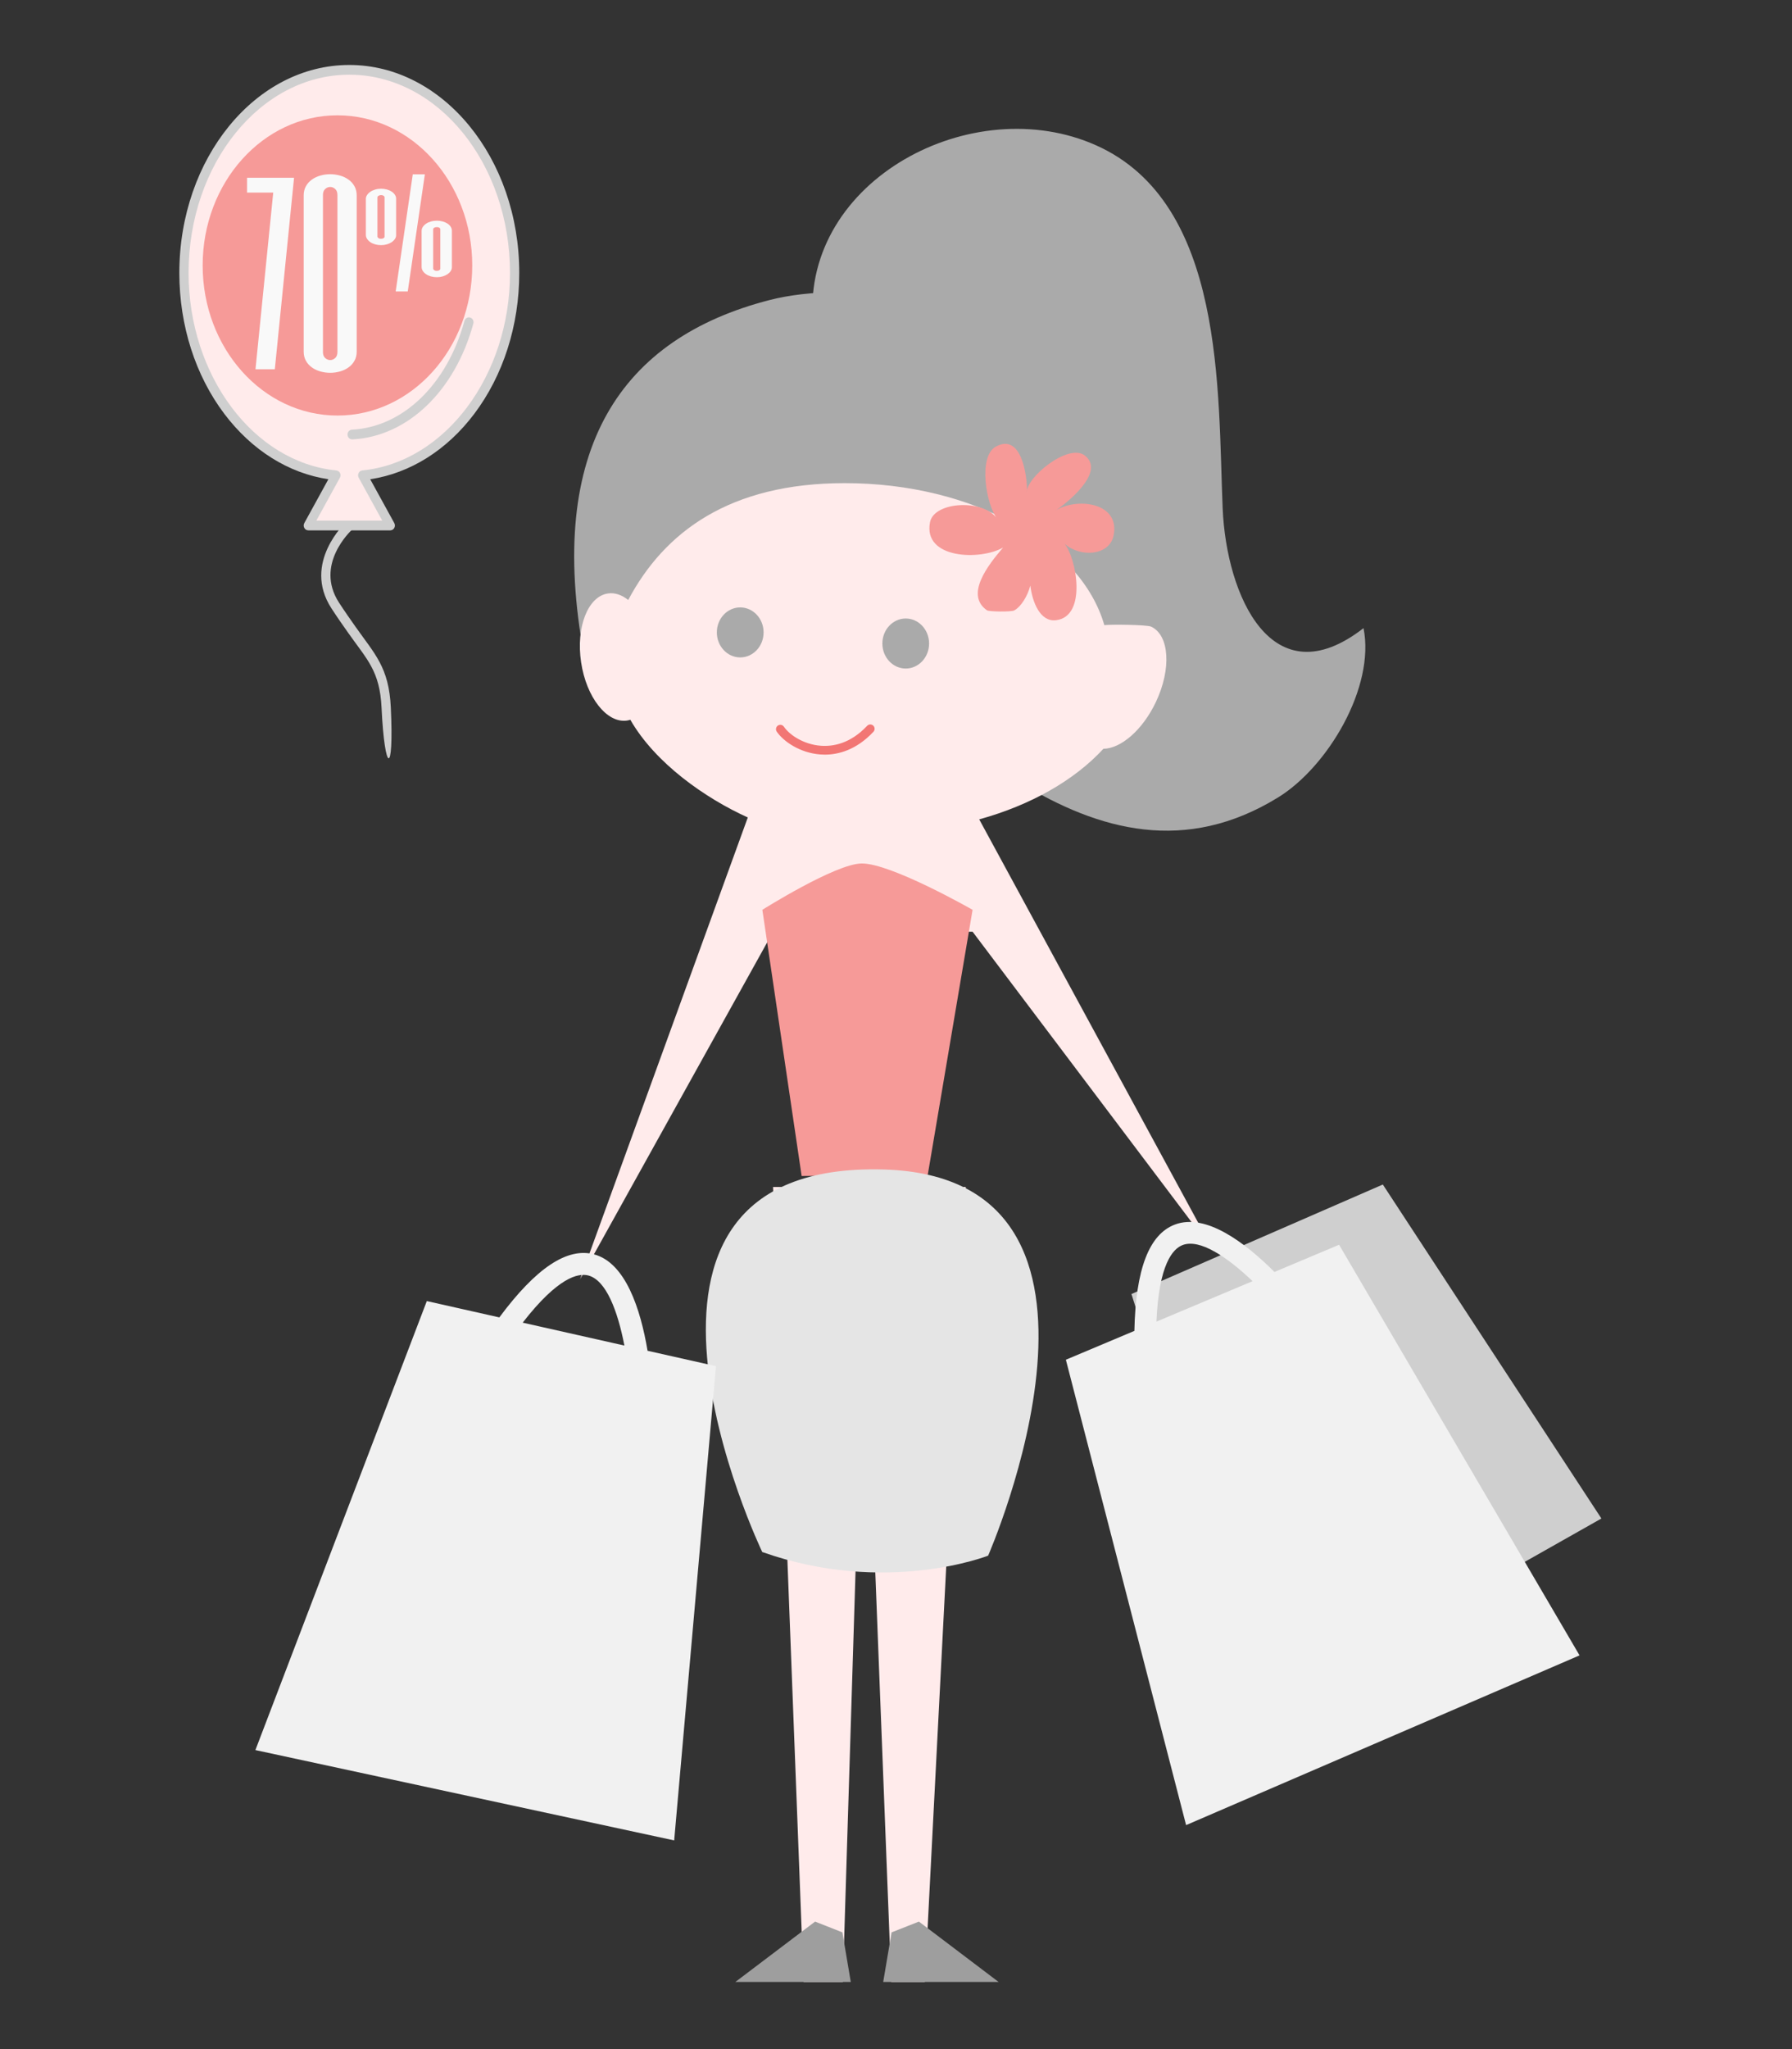 <?xml version="1.0" encoding="UTF-8"?>
<svg width="140px" height="160px" viewBox="0 0 140 160" version="1.1" xmlns="http://www.w3.org/2000/svg" xmlns:xlink="http://www.w3.org/1999/xlink">
    <rect x="0" y="0" width="140" height="160" fill="#333333" stroke="none"/>
    <!-- Generator: Sketch 41.1 (35376) - http://www.bohemiancoding.com/sketch -->
    <title>Shopping</title>
    <desc>Created with Sketch.</desc>
    <defs></defs>
    <g id="Page-1" stroke="none" stroke-width="1" fill="none" fill-rule="evenodd">
        <g id="Shopping" transform="translate(14, 5)">
            <path d="M92.525,44.046 C85.372,49.61 81.807,41.507 81.521,34.698 C81.135,25.532 81.724,10.878 71.66,6.36 C62.016,2.029 48.708,9.025 49.499,20.022 L48.646,42.68 C58.735,50.068 71.446,66.125 85.848,57.268 C89.73,54.881 93.45,48.648 92.525,44.046" id="Fill-41" fill="#AAAAAA"></path>
            <polygon id="Fill-42" fill="#FFEBEB" points="53.521 95.666 55.629 149.758 58.252 149.758 61.451 87.685 46.396 87.685 48.782 149.758 51.846 149.758"></polygon>
            <polygon id="Fill-43" fill="#9E9E9E" points="51.813 145.885 49.679 145.044 43.449 149.758 52.467 149.758"></polygon>
            <polygon id="Fill-44" fill="#9E9E9E" points="57.79 145.044 55.655 145.885 55 149.758 64.017 149.758"></polygon>
            <path d="M70.027,22.989 C63.274,18.273 52.309,16.835 46.119,18.429 C34.557,21.405 28.635,29.976 31.627,46.171 C45.914,44.995 60.503,44.237 74.594,46.561 C77.996,38.189 77.096,27.923 70.027,22.989 Z" id="Fill-45" fill="#AAAAAA"></path>
            <path d="M62.501,58.979 C66.548,57.862 69.944,55.92 72.203,53.468 C73.571,53.451 75.263,52.005 76.298,49.828 C77.532,47.234 77.365,44.592 75.928,43.929 C75.597,43.775 72.664,43.747 72.276,43.815 C70.463,37.5 62.076,32.725 51.996,32.725 C42.996,32.725 37.907,36.535 35.08,41.848 C34.582,41.454 34.04,41.259 33.499,41.339 C31.929,41.566 30.987,43.973 31.399,46.713 C31.807,49.453 33.412,51.491 34.984,51.264 C35.072,51.25 35.159,51.228 35.245,51.202 C37.191,54.603 41.136,57.349 44.422,58.83 L31.32,94.887 L46.413,67.725 L61.983,67.751 L80.844,92.746 L62.501,58.979" id="Fill-46" fill="#FFEBEB"></path>
            <path d="M48.628,86.825 L45.559,66.041 C45.559,66.041 51.243,62.459 53.3,62.422 C55.584,62.384 61.983,66.041 61.983,66.041 L58.482,86.73 L48.628,86.825" id="Fill-47" fill="#F69A98"></path>
            <path d="M45.656,44.38 C45.656,45.458 44.837,46.333 43.83,46.333 C42.822,46.333 42.003,45.458 42.003,44.38 C42.003,43.301 42.822,42.428 43.83,42.428 C44.837,42.428 45.656,43.301 45.656,44.38" id="Fill-48" fill="#AAAAAA"></path>
            <path d="M58.585,45.248 C58.585,46.326 57.768,47.201 56.761,47.201 C55.752,47.201 54.935,46.326 54.935,45.248 C54.935,44.169 55.752,43.295 56.761,43.295 C57.768,43.295 58.585,44.169 58.585,45.248" id="Fill-49" fill="#AAAAAA"></path>
            <path d="M45.551,116.187 C45.551,116.187 30.894,85.627 55.041,86.317 C76.162,86.924 63.197,116.471 63.197,116.471 C63.197,116.471 55.229,119.607 45.551,116.187" id="Fill-50" fill="#E5E5E5"></path>
            <path d="M26.835,98.277 C29.579,94.74 31.173,94.382 31.967,94.595 C33.349,94.964 34.253,97.339 34.781,100.065 L26.835,98.277 Z M19.345,96.592 L5.953,131.651 L38.67,138.704 L41.936,101.674 L36.591,100.473 C36.039,97.204 34.872,93.605 32.409,92.943 C30.319,92.382 27.881,94.001 25.011,97.867 L19.345,96.592 L19.345,96.592 Z" id="Fill-51" fill="#F1F1F1"></path>
            <polyline id="Fill-52" fill="#CFCFCF" points="84.64 128.533 111.11 113.569 94.033 87.491 74.394 96.041 84.64 128.533"></polyline>
            <path d="M76.348,98.196 C76.536,93.719 77.626,92.503 78.396,92.216 C79.736,91.714 81.848,93.124 83.858,95.037 L76.348,98.196 Z M69.271,101.172 L78.664,137.51 L109.402,124.257 L90.617,92.194 L85.567,94.318 C83.224,91.977 80.189,89.722 77.8,90.613 C75.772,91.369 74.723,94.104 74.624,98.92 L69.271,101.172 L69.271,101.172 Z" id="Fill-53" fill="#F1F1F1"></path>
            <path d="M50.437,53.924 C50.311,53.924 50.189,53.918 50.074,53.909 C48.5,53.787 47.213,52.901 46.683,52.128 C46.577,51.973 46.617,51.761 46.771,51.655 C46.925,51.55 47.136,51.588 47.242,51.743 C47.683,52.386 48.774,53.128 50.126,53.231 C51.045,53.3 52.415,53.09 53.744,51.675 C53.872,51.538 54.087,51.532 54.223,51.66 C54.358,51.789 54.365,52.003 54.237,52.14 C52.887,53.577 51.481,53.924 50.437,53.924 Z" id="Shape" fill="#F27674"></path>
            <path d="M68.376,34.921 C69.363,34.294 72.407,31.844 70.749,30.566 C69.448,29.562 66.055,32.373 66.239,33.476 C66.263,32.049 65.764,28.775 63.788,29.881 C62.399,30.66 63.035,34.426 63.926,35.546 C62.924,33.949 58.98,34.123 58.657,35.778 C58.096,38.658 62.592,38.772 64.365,37.756 C63.171,39.145 61.379,41.442 63.104,42.653 C63.273,42.77 65.008,42.784 65.225,42.669 C65.782,42.375 66.283,41.523 66.495,40.724 C66.658,42.047 67.272,43.567 68.489,43.43 C70.967,43.151 70.082,38.527 69.165,37.453 C70.379,38.547 72.65,38.399 72.99,36.852 C73.572,34.207 70.058,33.784 68.376,34.921" id="Fill-66" fill="#F69A98"></path>
            <g id="Ballon">
                <path d="M26.206,16.311 C26.206,7.552 20.422,0.453 13.289,0.453 C6.155,0.453 0.372,7.552 0.372,16.311 C0.372,24.635 5.598,31.456 12.241,32.111 L10.087,36.033 L16.491,36.033 L14.336,32.111 C20.979,31.456 26.206,24.635 26.206,16.311" id="Fill-38" fill="#FFEBEB"></path>
                <path d="M10.713,35.653 L15.865,35.653 L14.023,32.301 C13.961,32.189 13.959,32.052 14.015,31.937 C14.071,31.822 14.18,31.746 14.302,31.733 C20.774,31.095 25.844,24.32 25.844,16.311 C25.844,7.776 20.212,0.833 13.289,0.833 C6.366,0.833 0.733,7.776 0.733,16.311 C0.733,24.32 5.803,31.095 12.275,31.733 C12.398,31.746 12.506,31.822 12.563,31.937 C12.619,32.052 12.616,32.189 12.554,32.301 L10.713,35.653 Z M16.491,36.412 L10.087,36.412 C9.957,36.412 9.838,36.34 9.774,36.223 C9.709,36.105 9.709,35.96 9.774,35.843 L11.654,32.421 C8.542,31.953 5.676,30.159 3.532,27.323 C1.261,24.318 0.011,20.407 0.011,16.311 C0.011,7.357 5.967,0.073 13.289,0.073 C20.61,0.073 26.567,7.357 26.567,16.311 C26.567,20.407 25.316,24.318 23.045,27.323 C20.902,30.159 18.035,31.953 14.923,32.421 L16.804,35.843 C16.869,35.96 16.869,36.105 16.804,36.223 C16.739,36.34 16.62,36.412 16.491,36.412 L16.491,36.412 Z" id="Fill-39" fill="#CFCFCF"></path>
                <path d="M22.894,15.725 C22.894,22.199 18.179,27.447 12.364,27.447 C6.547,27.447 1.833,22.199 1.833,15.725 C1.833,9.252 6.547,4.004 12.364,4.004 C18.179,4.004 22.894,9.252 22.894,15.725" id="Fill-40" fill="#F69A98"></path>
                <path d="M12.361,10.225 C12.361,10.016 12.302,9.859 12.184,9.755 C12.067,9.65 11.938,9.598 11.796,9.598 C11.655,9.598 11.525,9.65 11.408,9.755 C11.29,9.859 11.231,10.016 11.231,10.225 L11.231,22.488 C11.231,22.697 11.29,22.854 11.408,22.958 C11.525,23.063 11.655,23.115 11.796,23.115 C11.938,23.115 12.067,23.063 12.184,22.958 C12.302,22.854 12.361,22.697 12.361,22.488 L12.361,10.225 Z M13.867,22.448 C13.867,22.725 13.808,22.968 13.69,23.175 C13.573,23.383 13.416,23.556 13.22,23.694 C13.024,23.833 12.802,23.937 12.555,24.006 C12.308,24.075 12.055,24.11 11.796,24.11 C11.537,24.11 11.284,24.075 11.037,24.006 C10.79,23.937 10.569,23.833 10.372,23.694 C10.176,23.556 10.019,23.383 9.902,23.175 C9.784,22.968 9.725,22.725 9.725,22.448 L9.725,10.264 C9.725,9.987 9.784,9.745 9.902,9.537 C10.019,9.329 10.176,9.156 10.372,9.018 C10.569,8.879 10.79,8.776 11.037,8.706 C11.284,8.637 11.537,8.603 11.796,8.603 C12.055,8.603 12.308,8.637 12.555,8.706 C12.802,8.776 13.024,8.879 13.22,9.018 C13.416,9.156 13.573,9.329 13.69,9.537 C13.808,9.745 13.867,9.987 13.867,10.264 L13.867,22.448 L13.867,22.448 Z" id="Fill-41" fill="#F9F9F9"></path>
                <path d="M20.399,12.912 C20.399,12.857 20.373,12.813 20.321,12.78 C20.268,12.747 20.206,12.731 20.135,12.731 C20.058,12.731 19.991,12.747 19.931,12.78 C19.871,12.813 19.842,12.857 19.842,12.912 L19.842,15.981 C19.842,16.009 19.865,16.043 19.913,16.085 C19.961,16.126 20.035,16.147 20.135,16.147 C20.206,16.147 20.268,16.131 20.321,16.098 C20.373,16.065 20.399,16.026 20.399,15.981 L20.399,12.912 Z M21.303,15.868 C21.303,15.975 21.272,16.075 21.209,16.168 C21.147,16.262 21.062,16.344 20.956,16.415 C20.849,16.486 20.724,16.542 20.582,16.584 C20.44,16.625 20.291,16.645 20.135,16.645 C19.969,16.645 19.813,16.625 19.667,16.584 C19.522,16.542 19.395,16.485 19.288,16.412 C19.18,16.34 19.095,16.254 19.032,16.155 C18.969,16.057 18.938,15.953 18.938,15.842 L18.938,13.031 C18.938,12.92 18.969,12.817 19.032,12.72 C19.095,12.623 19.18,12.538 19.288,12.465 C19.395,12.393 19.522,12.336 19.667,12.295 C19.813,12.253 19.969,12.232 20.135,12.232 C20.291,12.232 20.44,12.252 20.582,12.292 C20.724,12.332 20.849,12.386 20.956,12.455 C21.062,12.524 21.147,12.606 21.209,12.701 C21.272,12.797 21.303,12.901 21.303,13.015 L21.303,15.868 Z M19.192,8.613 L17.856,17.757 L16.912,17.757 L18.248,8.613 L19.192,8.613 Z M16.044,10.415 C16.044,10.363 16.017,10.32 15.965,10.285 C15.912,10.25 15.848,10.233 15.772,10.233 C15.7,10.233 15.635,10.25 15.575,10.285 C15.516,10.32 15.486,10.363 15.486,10.415 L15.486,13.478 C15.486,13.51 15.51,13.545 15.558,13.585 C15.605,13.625 15.676,13.644 15.772,13.644 C15.848,13.644 15.912,13.629 15.965,13.598 C16.017,13.567 16.044,13.527 16.044,13.478 L16.044,10.415 Z M16.947,13.362 C16.947,13.469 16.915,13.57 16.85,13.664 C16.786,13.759 16.7,13.842 16.593,13.913 C16.486,13.984 16.362,14.04 16.219,14.081 C16.077,14.122 15.928,14.143 15.772,14.143 C15.612,14.143 15.459,14.122 15.314,14.081 C15.169,14.04 15.043,13.983 14.936,13.91 C14.829,13.838 14.744,13.752 14.679,13.654 C14.615,13.556 14.582,13.45 14.582,13.336 L14.582,10.532 C14.582,10.425 14.615,10.323 14.679,10.226 C14.744,10.13 14.829,10.045 14.936,9.973 C15.043,9.9 15.169,9.843 15.314,9.8 C15.459,9.757 15.611,9.735 15.771,9.735 C15.927,9.735 16.076,9.755 16.219,9.794 C16.362,9.834 16.486,9.888 16.593,9.957 C16.7,10.026 16.786,10.109 16.85,10.206 C16.915,10.302 16.947,10.407 16.947,10.521 L16.947,13.362 L16.947,13.362 Z" id="Fill-42" fill="#F9F9F9"></path>
                <polyline id="Fill-43" fill="#F9F9F9" points="5.3 8.879 5.3 10.037 7.346 10.037 5.96 23.833 7.47 23.833 8.973 8.879 5.3 8.879"></polyline>
                <path d="M13.513,29.309 C13.321,29.309 13.161,29.151 13.152,28.948 C13.142,28.738 13.296,28.56 13.495,28.55 C17.483,28.346 20.933,25.012 22.285,20.056 C22.34,19.855 22.54,19.739 22.732,19.796 C22.924,19.854 23.035,20.064 22.98,20.266 C21.542,25.538 17.833,29.088 13.531,29.309 C13.524,29.309 13.519,29.309 13.513,29.309" id="Fill-44" fill="#CFCFCF"></path>
                <path d="M15.81,50.272 C15.673,47.381 14.686,46.521 13.192,44.4 C12.778,43.812 12.349,43.204 11.889,42.494 C9.589,38.946 13.021,35.776 13.056,35.744 C13.209,35.606 13.437,35.627 13.565,35.792 C13.694,35.956 13.674,36.201 13.522,36.34 C13.4,36.451 10.562,39.087 12.481,42.049 C12.934,42.746 13.358,43.348 13.768,43.93 C15.286,46.085 16.383,47.102 16.532,50.233 C16.791,55.691 16.051,55.368 15.81,50.272 Z" id="Fill-45" fill="#CFCFCF"></path>
            </g>
        </g>
    </g>
</svg>
